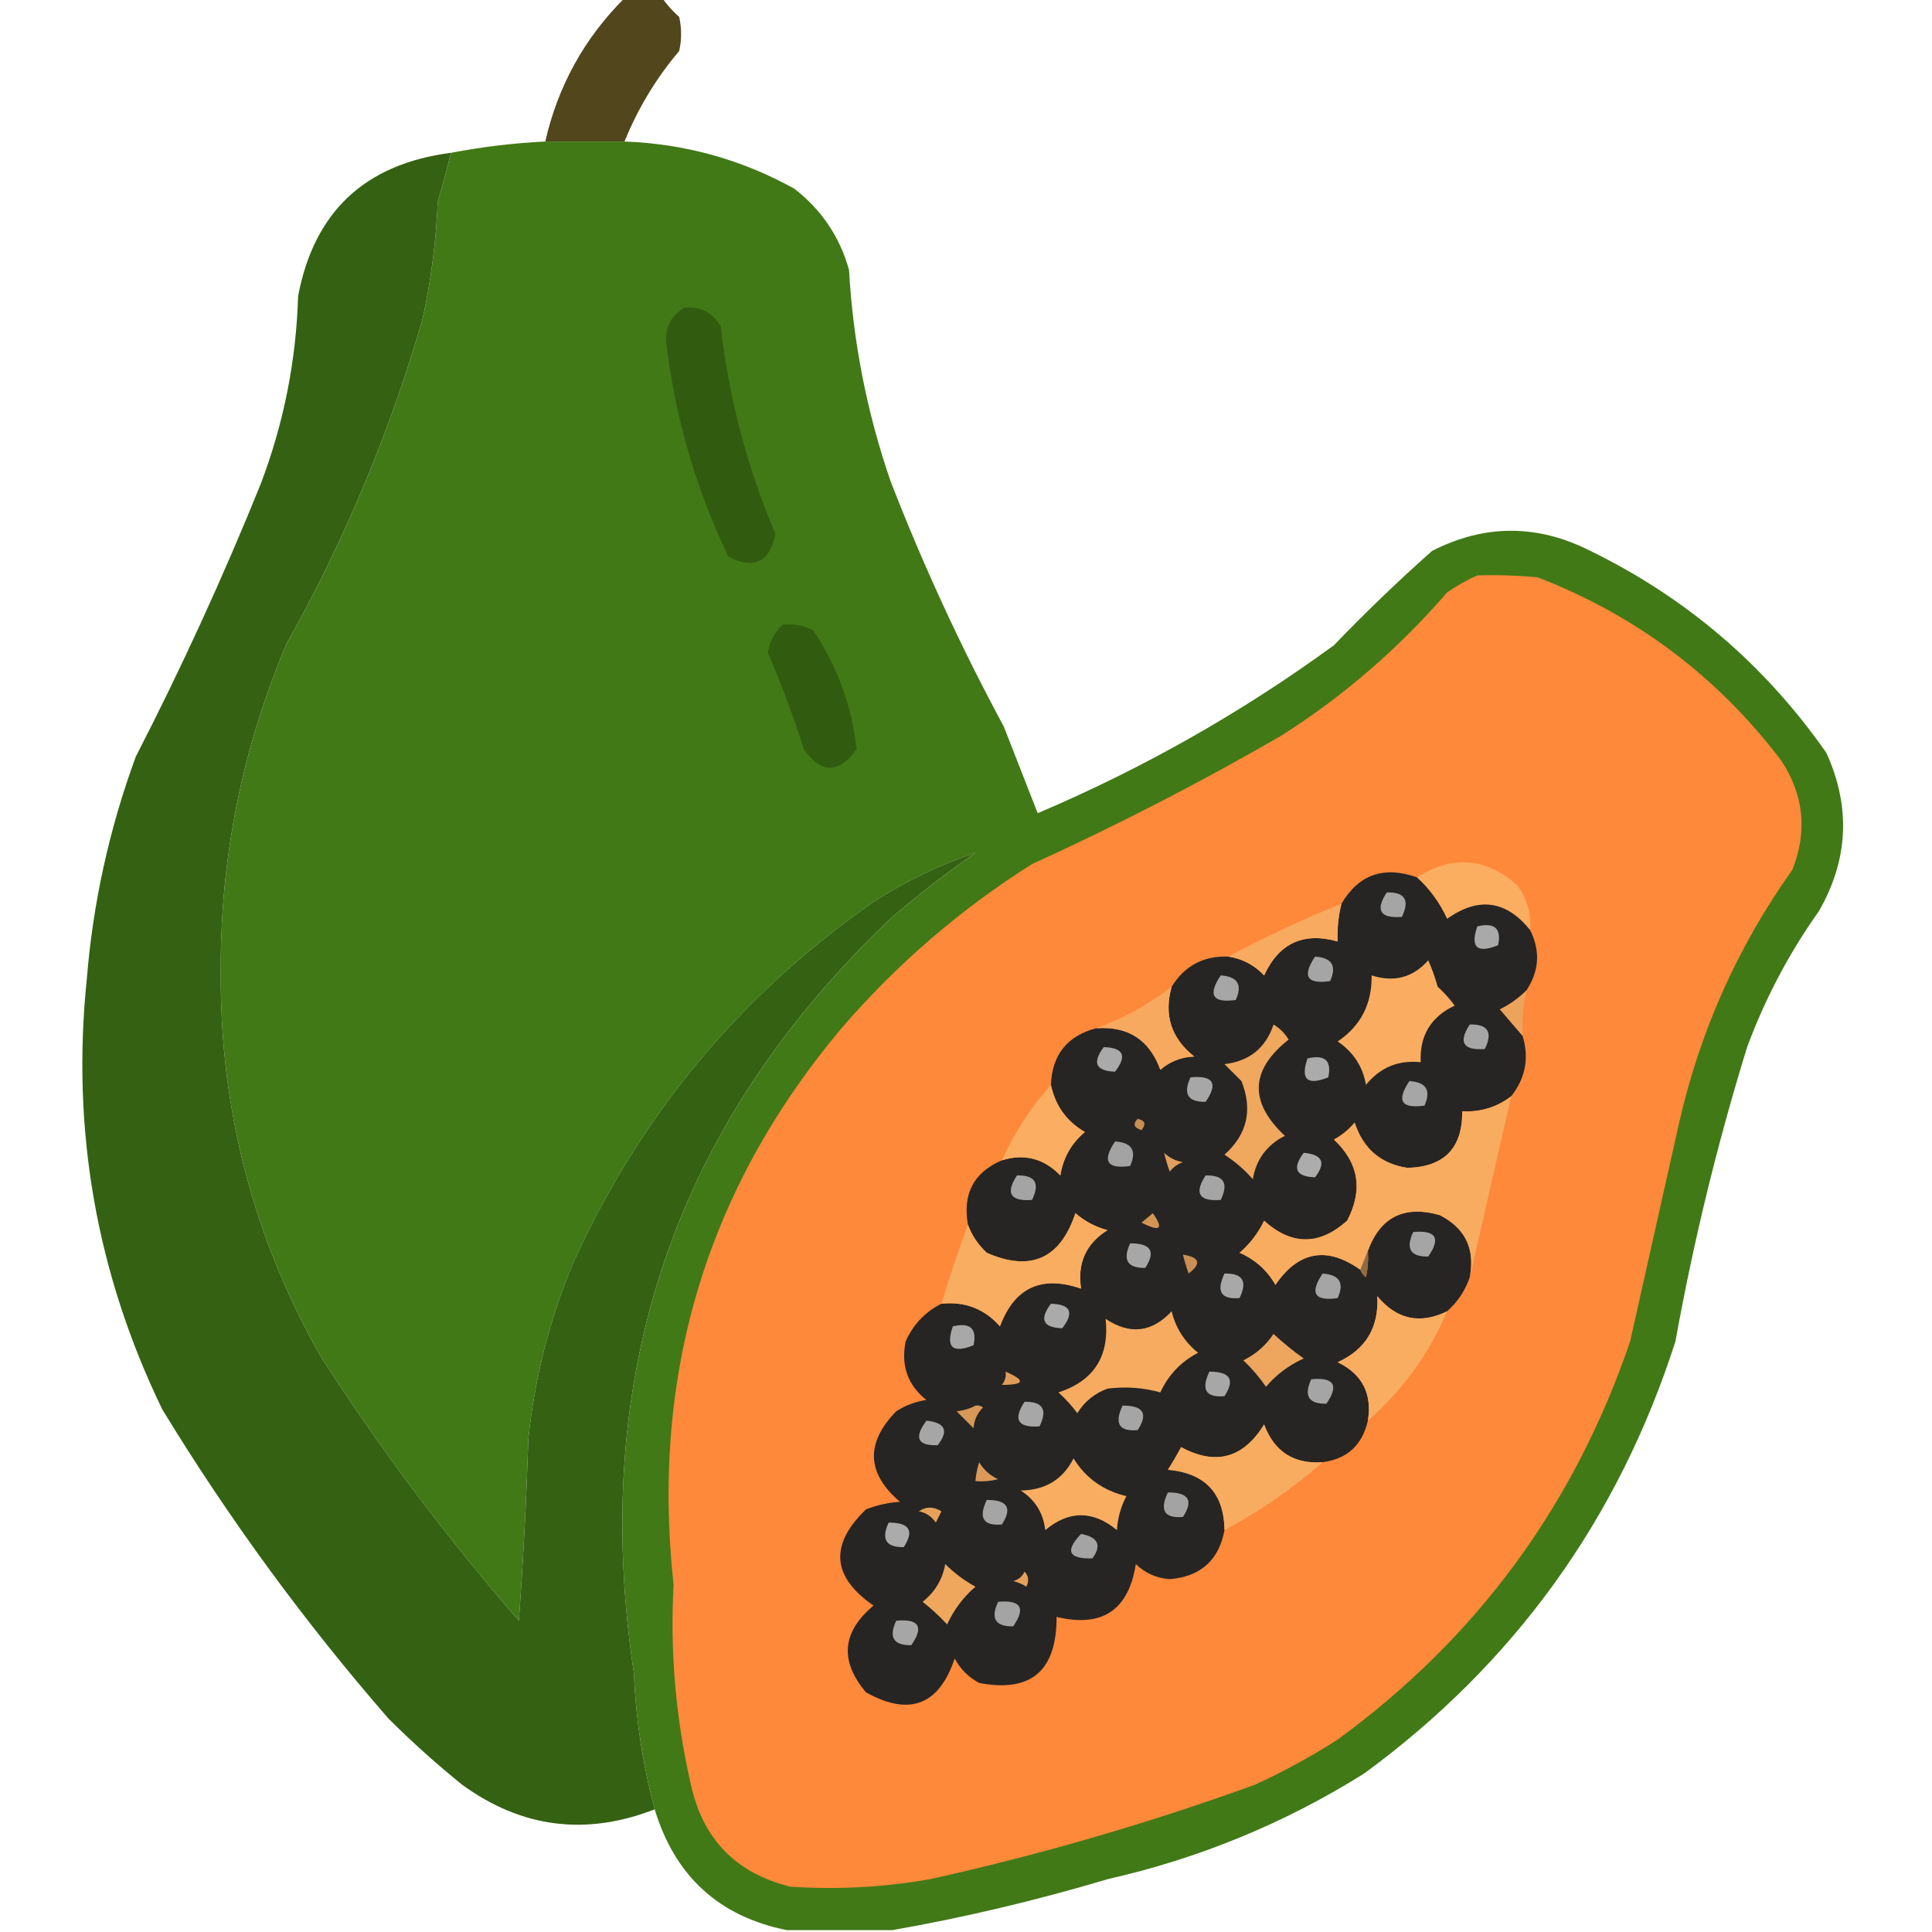 <svg width="100" height="100" viewBox="0 0 100 100" fill="none" xmlns="http://www.w3.org/2000/svg">
<g clip-path="url(#clip0_190_4884)">
<path opacity="0.97" fill-rule="evenodd" clip-rule="evenodd" d="M32.324 -0.097C32.975 -0.097 33.626 -0.097 34.277 -0.097C34.53 0.254 34.823 0.58 35.156 0.88C35.286 1.466 35.286 2.052 35.156 2.638C33.962 4.05 33.018 5.612 32.324 7.325C30.957 7.325 29.59 7.325 28.223 7.325C28.878 4.452 30.245 1.978 32.324 -0.097Z" fill="#4E4117"/>
<path opacity="0.993" fill-rule="evenodd" clip-rule="evenodd" d="M28.223 7.325C29.59 7.325 30.957 7.325 32.324 7.325C35.457 7.441 38.386 8.255 41.113 9.767C42.519 10.852 43.463 12.252 43.945 13.966C44.157 17.712 44.873 21.357 46.094 24.903C47.78 29.252 49.733 33.484 51.953 37.599C52.541 39.105 53.127 40.602 53.711 42.091C59.18 39.765 64.291 36.868 69.043 33.399C70.687 31.69 72.379 30.062 74.121 28.517C76.841 27.125 79.576 27.125 82.324 28.517C87.295 30.948 91.364 34.431 94.531 38.966C95.806 41.767 95.676 44.501 94.141 47.169C92.596 49.346 91.359 51.69 90.43 54.2C88.886 59.203 87.649 64.281 86.719 69.435C83.759 78.642 78.388 86.096 70.606 91.798C66.504 94.368 62.077 96.191 57.324 97.267C53.639 98.367 49.928 99.246 46.191 99.903C44.369 99.903 42.545 99.903 40.723 99.903C37.213 99.195 34.935 97.111 33.887 93.653C33.274 91.353 32.915 89.01 32.812 86.622C30.483 71.148 34.943 58.094 46.191 47.462C47.568 46.281 49 45.174 50.488 44.142C48.648 44.758 46.89 45.605 45.215 46.681C38.326 51.485 33.15 57.703 29.688 65.333C28.448 68.273 27.667 71.333 27.344 74.513C27.246 77.641 27.083 80.766 26.855 83.888C23.105 79.575 19.687 75.018 16.602 70.216C13.103 64.047 11.377 57.406 11.426 50.294C11.399 44.388 12.539 38.724 14.844 33.302C17.837 27.968 20.18 22.369 21.875 16.505C22.311 14.51 22.572 12.492 22.656 10.45C22.905 9.606 23.133 8.759 23.34 7.911C24.95 7.6 26.578 7.405 28.223 7.325Z" fill="#417916"/>
<path opacity="0.998" fill-rule="evenodd" clip-rule="evenodd" d="M23.34 7.909C23.133 8.758 22.905 9.604 22.656 10.448C22.572 12.49 22.311 14.508 21.875 16.503C20.18 22.367 17.836 27.966 14.844 33.3C12.539 38.722 11.399 44.386 11.426 50.292C11.377 57.404 13.103 64.045 16.601 70.214C19.687 75.016 23.105 79.573 26.855 83.886C27.083 80.764 27.246 77.639 27.344 74.511C27.667 71.331 28.448 68.271 29.687 65.331C33.15 57.701 38.325 51.483 45.215 46.679C46.89 45.603 48.648 44.756 50.488 44.14C49 45.172 47.568 46.279 46.191 47.46C34.942 58.092 30.483 71.146 32.812 86.62C32.915 89.008 33.273 91.352 33.887 93.651C30.326 95.038 27.006 94.615 23.926 92.382C22.601 91.311 21.331 90.172 20.117 88.964C15.758 83.954 11.852 78.616 8.398 72.948C4.99 65.91 3.688 58.488 4.492 50.683C4.814 46.726 5.66 42.885 7.031 39.159C9.393 34.565 11.542 29.878 13.476 25.097C14.678 21.952 15.329 18.696 15.43 15.331C16.253 10.96 18.89 8.486 23.34 7.909Z" fill="#346212"/>
<path fill-rule="evenodd" clip-rule="evenodd" d="M35.45 15.917C36.268 15.854 36.886 16.18 37.305 16.893C37.73 20.613 38.674 24.194 40.137 27.635C39.836 29.104 39.022 29.495 37.696 28.807C36.007 25.272 34.933 21.561 34.473 17.674C34.449 16.875 34.775 16.289 35.45 15.917Z" fill="#315C10"/>
<path fill-rule="evenodd" clip-rule="evenodd" d="M76.465 29.784C77.509 29.752 78.55 29.784 79.59 29.882C84.684 31.851 88.883 35.008 92.188 39.354C93.368 41.139 93.563 43.027 92.774 45.019C89.955 48.975 88.002 53.338 86.914 58.104C86.068 61.88 85.222 65.656 84.375 69.433C81.492 77.906 76.446 84.775 69.239 90.038C67.869 90.918 66.436 91.7 64.942 92.382C59.447 94.374 53.848 96.001 48.145 97.265C45.751 97.686 43.342 97.816 40.918 97.655C38.073 96.958 36.348 95.168 35.742 92.284C34.972 88.913 34.679 85.495 34.864 82.03C33.678 71.136 36.576 61.534 43.555 53.222C46.43 49.89 49.717 47.057 53.418 44.725C57.825 42.717 62.122 40.504 66.309 38.085C69.519 36.049 72.384 33.575 74.903 30.663C75.41 30.312 75.931 30.019 76.465 29.784Z" fill="#FE893A"/>
<path fill-rule="evenodd" clip-rule="evenodd" d="M40.527 32.325C41.078 32.276 41.599 32.373 42.09 32.618C43.346 34.499 44.095 36.55 44.336 38.77C43.415 40.069 42.503 40.069 41.602 38.77C41.064 37.078 40.446 35.417 39.746 33.79C39.83 33.199 40.09 32.711 40.527 32.325Z" fill="#315C10"/>
<path fill-rule="evenodd" clip-rule="evenodd" d="M79.199 48.145C77.959 46.601 76.527 46.406 74.902 47.559C74.523 46.733 74.002 46.017 73.34 45.411C75.157 44.255 76.882 44.385 78.516 45.801C79.038 46.492 79.266 47.273 79.199 48.145Z" fill="#FBAD60"/>
<path fill-rule="evenodd" clip-rule="evenodd" d="M73.34 45.41C74.002 46.017 74.523 46.733 74.903 47.558C76.527 46.405 77.959 46.6 79.199 48.144C79.737 49.219 79.672 50.26 79.004 51.269C78.605 51.667 78.149 51.993 77.637 52.246C78.038 52.71 78.428 53.166 78.809 53.613C79.156 54.761 78.961 55.802 78.223 56.738C77.482 57.31 76.636 57.571 75.684 57.519C75.703 59.421 74.759 60.397 72.852 60.449C71.47 60.24 70.559 59.459 70.117 58.105C69.813 58.468 69.455 58.761 69.043 58.984C70.332 60.19 70.56 61.59 69.727 63.183C68.288 64.47 66.856 64.47 65.43 63.183C65.125 63.825 64.702 64.378 64.16 64.843C64.963 65.191 65.582 65.744 66.016 66.504C67.216 64.754 68.681 64.494 70.41 65.722C70.466 65.876 70.563 66.007 70.703 66.113C70.8 65.662 70.833 65.206 70.801 64.746C71.441 62.993 72.678 62.375 74.512 62.89C75.841 63.564 76.362 64.638 76.074 66.113C75.835 66.806 75.445 67.392 74.903 67.871C73.497 68.558 72.293 68.297 71.289 67.09C71.377 68.705 70.694 69.844 69.239 70.507C70.508 71.127 71.029 72.136 70.801 73.535C70.512 74.8 69.731 75.517 68.457 75.683C66.965 75.787 65.956 75.136 65.43 73.73C64.353 75.479 62.921 75.869 61.133 74.902C60.923 75.302 60.696 75.692 60.449 76.074C62.379 76.245 63.356 77.287 63.379 79.199C63.089 80.758 62.145 81.604 60.547 81.738C59.866 81.69 59.28 81.43 58.789 80.957C58.416 83.347 57.049 84.258 54.688 83.691C54.698 86.483 53.364 87.623 50.684 87.109C50.13 86.816 49.707 86.393 49.414 85.84C48.606 88.262 47.076 88.848 44.824 87.597C43.448 85.967 43.578 84.47 45.215 83.105C43.054 81.614 42.924 79.954 44.824 78.125C45.386 77.905 45.972 77.774 46.582 77.734C44.852 76.257 44.787 74.694 46.387 73.047C46.867 72.742 47.388 72.546 47.949 72.461C46.983 71.696 46.625 70.687 46.875 69.433C47.27 68.55 47.889 67.9 48.731 67.48C49.948 67.354 50.957 67.744 51.758 68.652C52.504 66.643 53.904 65.992 55.957 66.699C55.756 65.378 56.212 64.368 57.324 63.672C56.7 63.506 56.147 63.213 55.664 62.793C54.876 65.156 53.346 65.84 51.074 64.843C50.621 64.42 50.295 63.931 50.098 63.379C49.82 61.784 50.406 60.678 51.856 60.058C53.017 59.696 54.026 59.957 54.883 60.84C55.028 59.931 55.451 59.182 56.153 58.593C55.209 58.042 54.623 57.228 54.395 56.152C54.459 54.591 55.24 53.615 56.739 53.222C58.387 53.102 59.493 53.819 60.059 55.371C60.56 54.938 61.146 54.71 61.817 54.687C60.622 53.741 60.232 52.536 60.645 51.074C61.309 49.993 62.285 49.472 63.574 49.511C64.304 49.622 64.923 49.948 65.43 50.488C66.199 48.818 67.468 48.232 69.239 48.73C69.208 48.066 69.273 47.414 69.434 46.777C70.328 45.261 71.63 44.805 73.34 45.41Z" fill="#262524"/>
<path fill-rule="evenodd" clip-rule="evenodd" d="M71.778 46.191C72.721 46.169 72.981 46.592 72.559 47.461C71.434 47.542 71.173 47.119 71.778 46.191Z" fill="#A5A5A5"/>
<path fill-rule="evenodd" clip-rule="evenodd" d="M69.434 46.778C69.273 47.416 69.207 48.067 69.238 48.731C67.468 48.233 66.198 48.819 65.43 50.489C64.923 49.949 64.304 49.624 63.574 49.513C65.462 48.504 67.415 47.593 69.434 46.778Z" fill="#F8AB60"/>
<path fill-rule="evenodd" clip-rule="evenodd" d="M76.465 47.949C77.368 47.736 77.726 48.061 77.54 48.926C76.45 49.365 76.092 49.04 76.465 47.949Z" fill="#A9A9A9"/>
<path fill-rule="evenodd" clip-rule="evenodd" d="M68.067 49.513C68.941 49.571 69.201 49.995 68.848 50.782C67.645 50.954 67.384 50.531 68.067 49.513Z" fill="#A5A5A5"/>
<path fill-rule="evenodd" clip-rule="evenodd" d="M73.926 49.706C74.115 50.129 74.278 50.584 74.414 51.073C74.743 51.37 75.036 51.695 75.293 52.05C74.057 52.634 73.471 53.611 73.535 54.98C72.379 54.858 71.435 55.248 70.703 56.151C70.536 55.201 70.048 54.453 69.238 53.905C70.431 53.102 71.017 51.962 70.996 50.487C72.157 50.859 73.134 50.599 73.926 49.706Z" fill="#FAAD61"/>
<path fill-rule="evenodd" clip-rule="evenodd" d="M63.184 50.487C64.058 50.546 64.319 50.969 63.965 51.757C62.762 51.928 62.502 51.505 63.184 50.487Z" fill="#A6A6A6"/>
<path fill-rule="evenodd" clip-rule="evenodd" d="M60.645 51.075C60.231 52.538 60.622 53.742 61.816 54.688C61.146 54.711 60.56 54.939 60.059 55.372C59.493 53.82 58.386 53.104 56.738 53.224C58.126 52.724 59.428 52.008 60.645 51.075Z" fill="#F7AA5F"/>
<path fill-rule="evenodd" clip-rule="evenodd" d="M79.004 51.269C78.836 52.037 78.771 52.818 78.809 53.612C78.428 53.165 78.037 52.71 77.637 52.245C78.149 51.992 78.605 51.667 79.004 51.269Z" fill="#ECA35B"/>
<path fill-rule="evenodd" clip-rule="evenodd" d="M65.918 53.028C66.239 53.219 66.5 53.48 66.699 53.81C64.707 55.383 64.642 57.043 66.504 58.79C65.573 59.264 65.019 60.013 64.844 61.036C64.418 60.546 63.93 60.123 63.379 59.767C64.556 58.715 64.849 57.446 64.258 55.958C63.965 55.665 63.672 55.372 63.379 55.079C64.669 54.927 65.515 54.243 65.918 53.028Z" fill="#F0A75E"/>
<path fill-rule="evenodd" clip-rule="evenodd" d="M76.075 53.027C77.018 53.005 77.278 53.428 76.856 54.297C75.731 54.378 75.47 53.955 76.075 53.027Z" fill="#A6A6A6"/>
<path fill-rule="evenodd" clip-rule="evenodd" d="M57.129 54.2C58.154 54.227 58.349 54.651 57.715 55.47C56.715 55.435 56.52 55.012 57.129 54.2Z" fill="#AAAAAA"/>
<path fill-rule="evenodd" clip-rule="evenodd" d="M67.676 54.785C68.579 54.572 68.937 54.897 68.751 55.762C67.661 56.201 67.303 55.876 67.676 54.785Z" fill="#ABABAB"/>
<path fill-rule="evenodd" clip-rule="evenodd" d="M61.621 55.762C62.804 55.653 63.064 56.076 62.403 57.031C61.483 57.047 61.223 56.624 61.621 55.762Z" fill="#A7A7A7"/>
<path fill-rule="evenodd" clip-rule="evenodd" d="M72.95 55.956C73.824 56.015 74.084 56.438 73.731 57.226C72.528 57.397 72.267 56.974 72.95 55.956Z" fill="#A6A6A6"/>
<path fill-rule="evenodd" clip-rule="evenodd" d="M54.395 56.153C54.623 57.229 55.209 58.043 56.152 58.595C55.451 59.184 55.028 59.932 54.883 60.841C54.026 59.958 53.017 59.698 51.855 60.06C52.508 58.623 53.354 57.321 54.395 56.153Z" fill="#FBAE61"/>
<path fill-rule="evenodd" clip-rule="evenodd" d="M78.223 56.737C77.5 59.888 76.784 63.013 76.074 66.112C76.362 64.638 75.841 63.563 74.512 62.89C72.678 62.374 71.441 62.993 70.801 64.745C70.671 65.071 70.54 65.396 70.41 65.722C68.681 64.493 67.216 64.754 66.016 66.503C65.582 65.744 64.963 65.19 64.16 64.843C64.702 64.377 65.125 63.824 65.43 63.183C66.856 64.47 68.288 64.47 69.727 63.183C70.559 61.589 70.332 60.189 69.043 58.983C69.455 58.761 69.813 58.468 70.117 58.105C70.558 59.459 71.47 60.24 72.852 60.448C74.759 60.397 75.703 59.42 75.684 57.519C76.636 57.57 77.482 57.31 78.223 56.737Z" fill="#F8AC60"/>
<path fill-rule="evenodd" clip-rule="evenodd" d="M58.886 57.909C59.27 57.997 59.335 58.192 59.082 58.495C58.688 58.371 58.622 58.176 58.886 57.909Z" fill="#C98E53"/>
<path fill-rule="evenodd" clip-rule="evenodd" d="M57.715 59.081C58.589 59.14 58.85 59.563 58.496 60.351C57.293 60.522 57.033 60.099 57.715 59.081Z" fill="#A3A3A3"/>
<path fill-rule="evenodd" clip-rule="evenodd" d="M67.481 59.669C68.453 59.757 68.648 60.181 68.067 60.938C67.067 60.904 66.872 60.481 67.481 59.669Z" fill="#ACACAC"/>
<path fill-rule="evenodd" clip-rule="evenodd" d="M60.254 59.669C60.524 59.923 60.849 60.086 61.23 60.157C60.951 60.248 60.723 60.411 60.547 60.645C60.428 60.322 60.331 59.997 60.254 59.669Z" fill="#E29E5B"/>
<path fill-rule="evenodd" clip-rule="evenodd" d="M62.403 60.84C63.346 60.817 63.606 61.24 63.184 62.109C62.059 62.191 61.798 61.768 62.403 60.84Z" fill="#A5A5A5"/>
<path fill-rule="evenodd" clip-rule="evenodd" d="M52.637 60.84C53.58 60.817 53.841 61.24 53.419 62.109C52.293 62.191 52.033 61.768 52.637 60.84Z" fill="#A4A4A4"/>
<path fill-rule="evenodd" clip-rule="evenodd" d="M48.73 67.481C49.147 66.102 49.602 64.735 50.098 63.38C50.295 63.933 50.62 64.421 51.074 64.845C53.346 65.841 54.876 65.158 55.664 62.794C56.146 63.214 56.7 63.507 57.324 63.673C56.211 64.37 55.756 65.379 55.957 66.7C53.904 65.993 52.504 66.644 51.758 68.653C50.957 67.746 49.947 67.355 48.73 67.481Z" fill="#F9AD61"/>
<path fill-rule="evenodd" clip-rule="evenodd" d="M59.668 62.794C60.25 63.616 60.055 63.779 59.082 63.282C59.291 63.116 59.486 62.953 59.668 62.794Z" fill="#D39556"/>
<path fill-rule="evenodd" clip-rule="evenodd" d="M73.145 63.77C74.328 63.661 74.588 64.084 73.926 65.039C73.006 65.055 72.746 64.632 73.145 63.77Z" fill="#A5A5A5"/>
<path fill-rule="evenodd" clip-rule="evenodd" d="M58.496 64.356C59.574 64.351 59.834 64.775 59.278 65.626C58.358 65.642 58.098 65.219 58.496 64.356Z" fill="#A7A7A7"/>
<path fill-rule="evenodd" clip-rule="evenodd" d="M61.23 64.94C62.102 65.078 62.199 65.404 61.523 65.917C61.405 65.594 61.307 65.268 61.23 64.94Z" fill="#CA8F54"/>
<path fill-rule="evenodd" clip-rule="evenodd" d="M70.801 64.747C70.833 65.207 70.8 65.663 70.703 66.114C70.563 66.008 70.465 65.878 70.41 65.724C70.54 65.398 70.671 65.073 70.801 64.747Z" fill="#906A43"/>
<path fill-rule="evenodd" clip-rule="evenodd" d="M63.379 65.918C64.322 65.895 64.582 66.319 64.16 67.187C63.197 67.271 62.937 66.847 63.379 65.918Z" fill="#A8A8A8"/>
<path fill-rule="evenodd" clip-rule="evenodd" d="M68.457 65.919C69.332 65.978 69.592 66.401 69.239 67.189C68.035 67.36 67.775 66.937 68.457 65.919Z" fill="#A5A5A5"/>
<path fill-rule="evenodd" clip-rule="evenodd" d="M54.395 67.481C55.419 67.509 55.615 67.932 54.981 68.751C53.981 68.717 53.786 68.294 54.395 67.481Z" fill="#AAAAAA"/>
<path fill-rule="evenodd" clip-rule="evenodd" d="M74.902 67.872C73.965 70.073 72.598 71.961 70.801 73.536C71.029 72.137 70.508 71.128 69.238 70.509C70.694 69.846 71.377 68.706 71.289 67.091C72.293 68.299 73.497 68.559 74.902 67.872Z" fill="#F9AD61"/>
<path fill-rule="evenodd" clip-rule="evenodd" d="M60.645 67.872C60.852 68.733 61.307 69.449 62.012 70.02C61.127 70.482 60.476 71.165 60.059 72.071C59.178 71.822 58.266 71.757 57.324 71.876C56.657 72.12 56.136 72.543 55.762 73.145C55.472 72.758 55.147 72.4 54.785 72.071C56.618 71.472 57.432 70.203 57.227 68.263C58.48 69.101 59.619 68.971 60.645 67.872Z" fill="#F6AB60"/>
<path fill-rule="evenodd" clip-rule="evenodd" d="M49.317 68.652C50.22 68.439 50.578 68.764 50.391 69.629C49.301 70.069 48.943 69.743 49.317 68.652Z" fill="#A8A8A8"/>
<path fill-rule="evenodd" clip-rule="evenodd" d="M65.918 69.044C66.407 69.5 66.927 69.923 67.481 70.314C66.71 70.664 66.058 71.152 65.527 71.778C65.181 71.278 64.79 70.823 64.356 70.411C65 70.092 65.52 69.637 65.918 69.044Z" fill="#EEA65E"/>
<path fill-rule="evenodd" clip-rule="evenodd" d="M52.051 70.997C53.103 71.453 53.038 71.681 51.855 71.681C52.019 71.483 52.084 71.255 52.051 70.997Z" fill="#DF9C5A"/>
<path fill-rule="evenodd" clip-rule="evenodd" d="M62.597 70.997C63.675 70.992 63.935 71.415 63.379 72.267C62.416 72.35 62.155 71.927 62.597 70.997Z" fill="#A7A7A7"/>
<path fill-rule="evenodd" clip-rule="evenodd" d="M67.871 71.387C69.054 71.278 69.314 71.701 68.653 72.656C67.733 72.672 67.473 72.249 67.871 71.387Z" fill="#A5A5A5"/>
<path fill-rule="evenodd" clip-rule="evenodd" d="M53.028 72.558C53.971 72.536 54.231 72.959 53.809 73.828C52.684 73.91 52.423 73.486 53.028 72.558Z" fill="#A7A7A7"/>
<path fill-rule="evenodd" clip-rule="evenodd" d="M58.105 72.753C59.182 72.748 59.443 73.171 58.886 74.022C57.923 74.106 57.663 73.683 58.105 72.753Z" fill="#A5A5A5"/>
<path fill-rule="evenodd" clip-rule="evenodd" d="M50.488 72.754C50.633 72.728 50.763 72.761 50.879 72.851C50.585 73.142 50.422 73.5 50.391 73.925C50.098 73.632 49.805 73.34 49.512 73.046C49.879 73.008 50.205 72.91 50.488 72.754Z" fill="#D89857"/>
<path fill-rule="evenodd" clip-rule="evenodd" d="M47.95 73.534C48.925 73.631 49.12 74.055 48.535 74.804C47.49 74.838 47.295 74.415 47.95 73.534Z" fill="#A6A6A6"/>
<path fill-rule="evenodd" clip-rule="evenodd" d="M68.457 75.685C66.902 77.049 65.209 78.221 63.379 79.2C63.356 77.288 62.379 76.247 60.449 76.075C60.696 75.694 60.923 75.303 61.133 74.903C62.921 75.871 64.353 75.48 65.43 73.731C65.956 75.138 66.965 75.789 68.457 75.685Z" fill="#F7AC60"/>
<path fill-rule="evenodd" clip-rule="evenodd" d="M55.566 75.487C56.198 76.506 57.109 77.157 58.301 77.44C58.014 77.989 57.851 78.575 57.812 79.198C56.569 78.174 55.332 78.174 54.102 79.198C54.002 78.317 53.579 77.633 52.832 77.147C54.098 77.135 55.01 76.581 55.566 75.487Z" fill="#F9AD61"/>
<path fill-rule="evenodd" clip-rule="evenodd" d="M50.684 75.685C50.907 76.07 51.233 76.363 51.66 76.564C51.275 76.66 50.884 76.693 50.488 76.661C50.514 76.326 50.578 76 50.684 75.685Z" fill="#DB9A58"/>
<path fill-rule="evenodd" clip-rule="evenodd" d="M60.449 77.247C61.526 77.242 61.786 77.665 61.23 78.517C60.267 78.6 60.007 78.177 60.449 77.247Z" fill="#A3A3A3"/>
<path fill-rule="evenodd" clip-rule="evenodd" d="M51.074 77.638C52.151 77.632 52.411 78.056 51.855 78.907C50.892 78.991 50.632 78.567 51.074 77.638Z" fill="#A5A5A5"/>
<path fill-rule="evenodd" clip-rule="evenodd" d="M47.559 78.224C47.923 77.971 48.313 77.971 48.73 78.224C48.633 78.419 48.535 78.614 48.438 78.809C48.217 78.489 47.924 78.294 47.559 78.224Z" fill="#E5A05B"/>
<path fill-rule="evenodd" clip-rule="evenodd" d="M45.996 78.81C47.074 78.804 47.334 79.228 46.778 80.079C45.858 80.095 45.598 79.672 45.996 78.81Z" fill="#ABABAB"/>
<path fill-rule="evenodd" clip-rule="evenodd" d="M55.957 79.394C56.841 79.563 57.036 79.987 56.543 80.663C55.306 80.697 55.111 80.274 55.957 79.394Z" fill="#A4A4A4"/>
<path fill-rule="evenodd" clip-rule="evenodd" d="M48.926 80.956C49.388 81.417 49.909 81.808 50.488 82.128C49.858 82.673 49.369 83.325 49.023 84.081C48.63 83.654 48.206 83.264 47.754 82.909C48.395 82.401 48.785 81.75 48.926 80.956Z" fill="#EFA75E"/>
<path fill-rule="evenodd" clip-rule="evenodd" d="M53.027 81.347C53.242 81.562 53.274 81.822 53.125 82.128C52.917 81.993 52.689 81.895 52.441 81.835C52.723 81.761 52.918 81.599 53.027 81.347Z" fill="#E7A15C"/>
<path fill-rule="evenodd" clip-rule="evenodd" d="M51.66 82.91C52.843 82.801 53.103 83.225 52.442 84.18C51.522 84.196 51.262 83.773 51.66 82.91Z" fill="#A4A4A4"/>
<path fill-rule="evenodd" clip-rule="evenodd" d="M46.387 83.887C47.57 83.778 47.83 84.201 47.168 85.156C46.249 85.172 45.988 84.749 46.387 83.887Z" fill="#A6A6A6"/>
</g>
<defs>
<clipPath id="clip0_190_4884">
<rect width="100" height="100" fill="white"/>
</clipPath>
</defs>
</svg>
